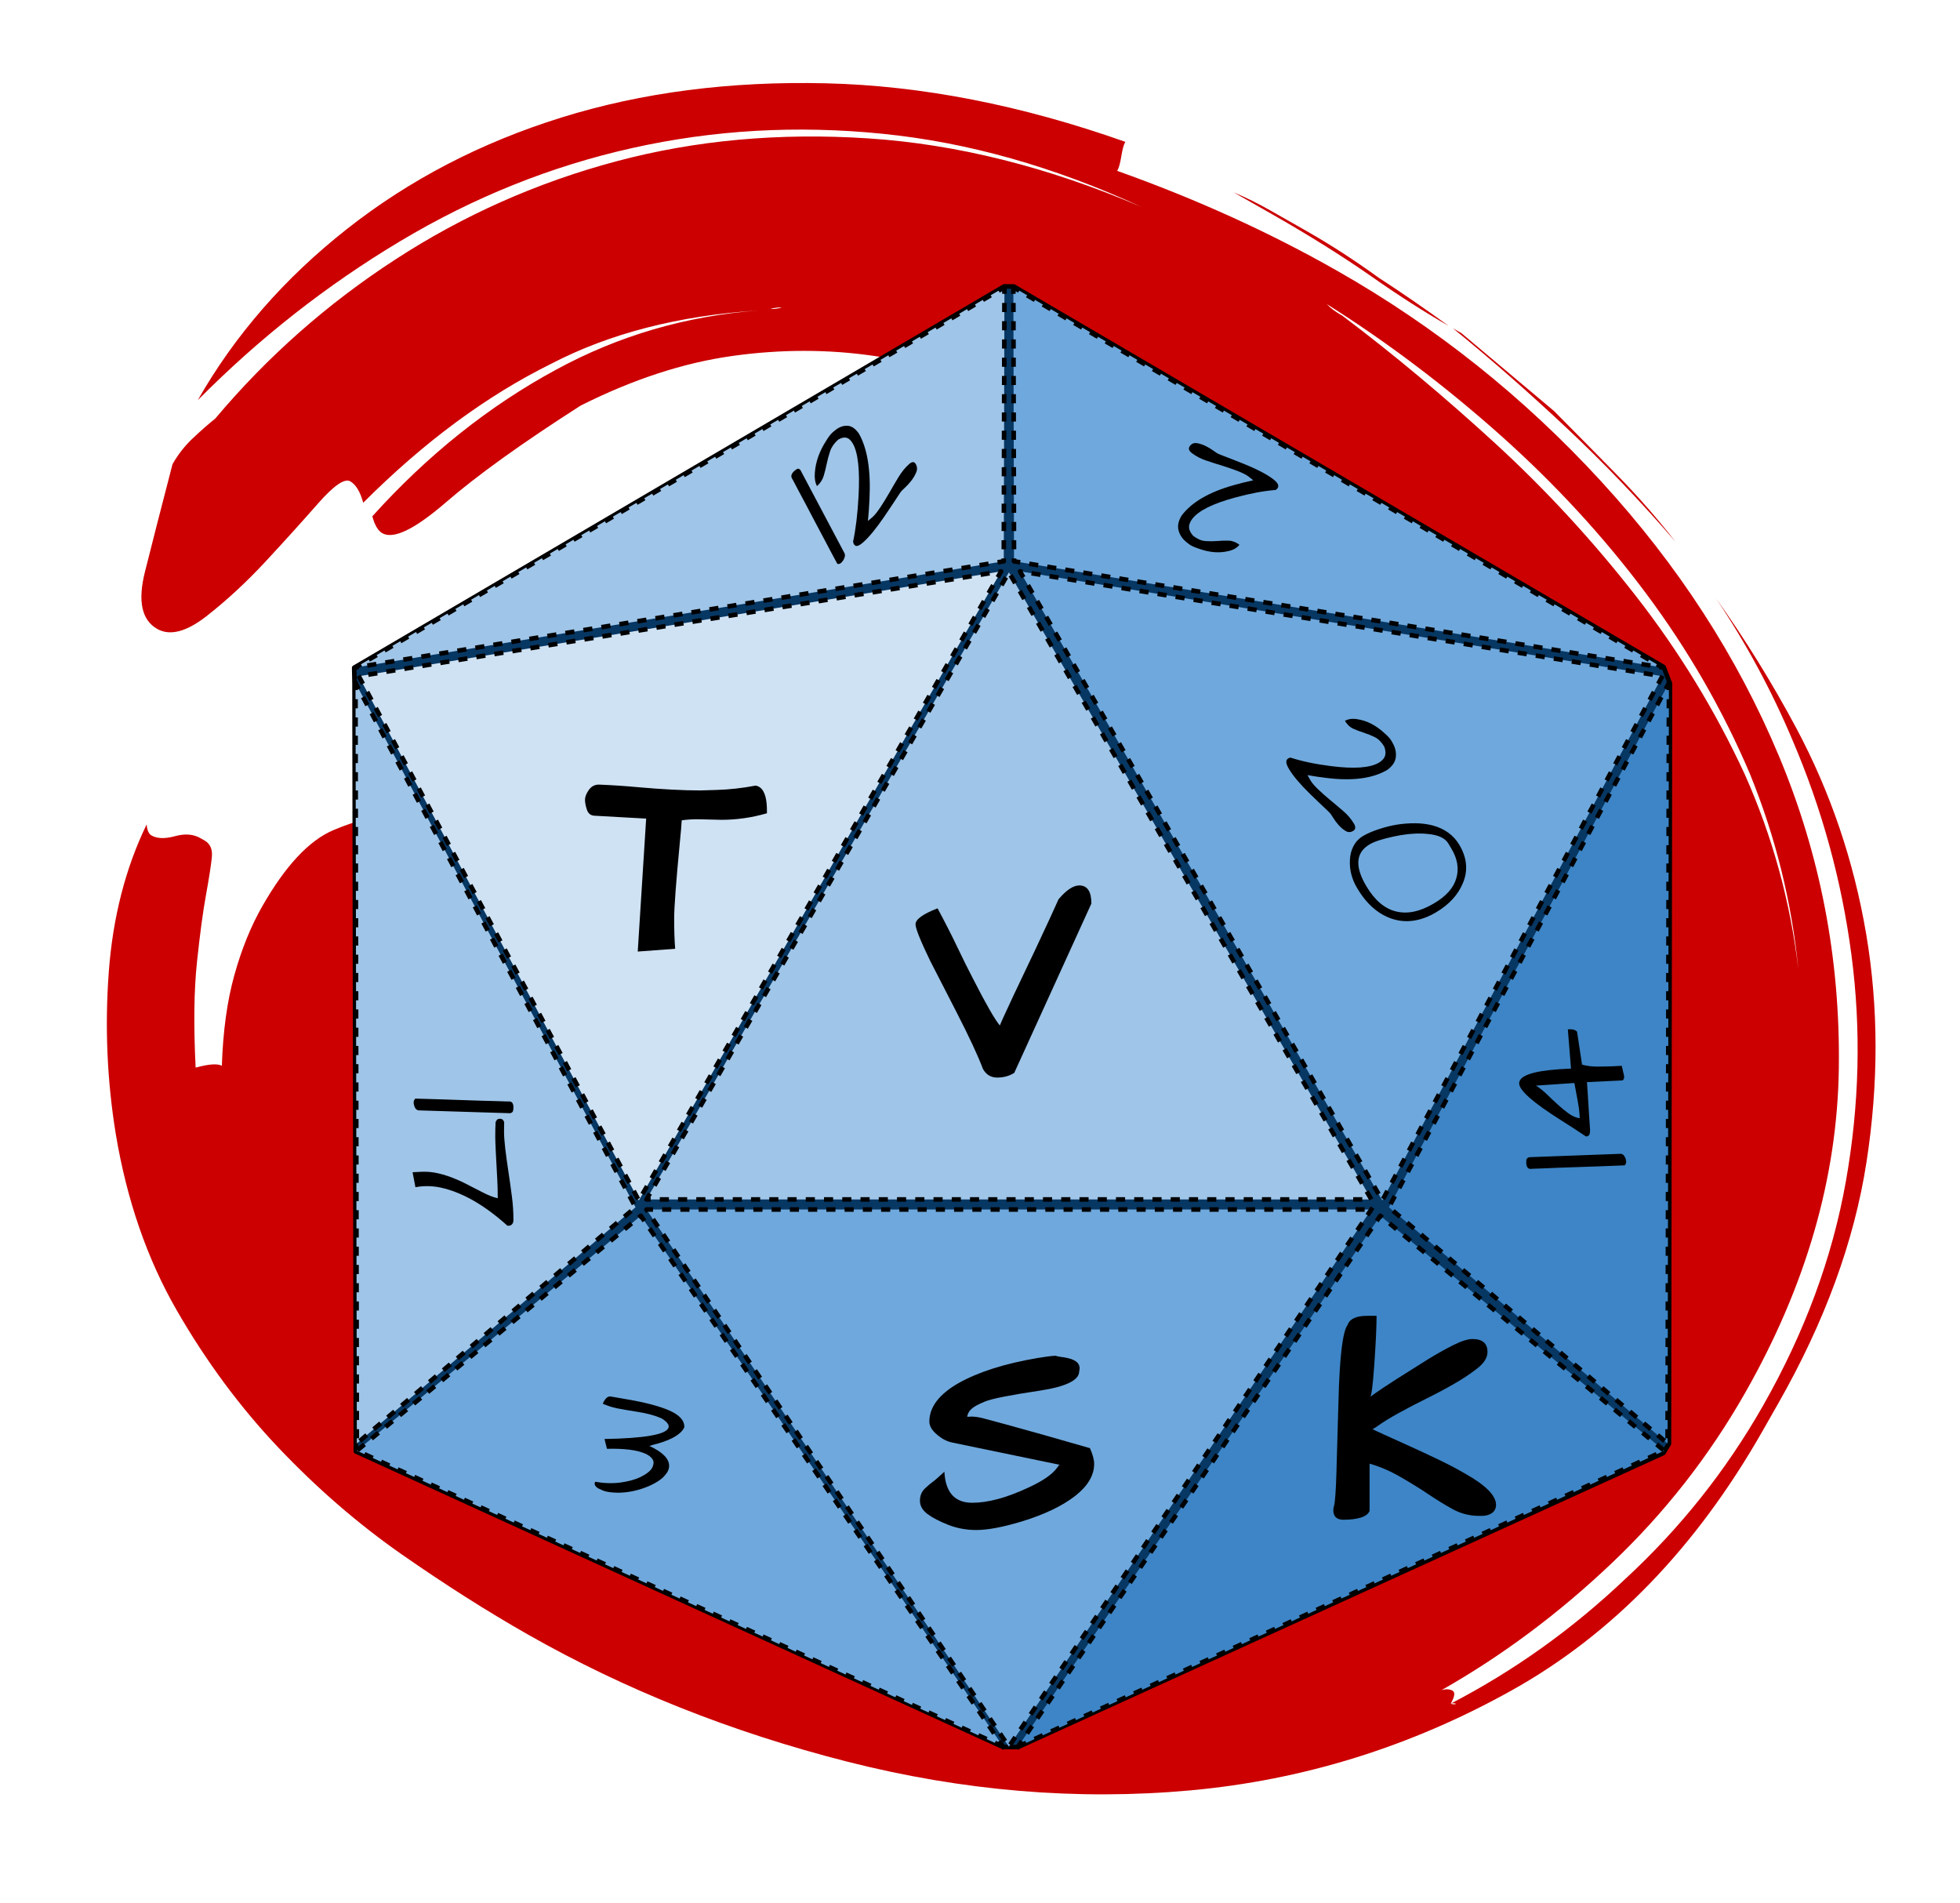 <?xml version="1.0" standalone="yes"?>

<svg version="1.1" viewBox="0.0 0.0 429.656 417.171" fill="none" stroke="none" stroke-linecap="square" stroke-miterlimit="10" xmlns="http://www.w3.org/2000/svg" xmlns:xlink="http://www.w3.org/1999/xlink"><clipPath id="p.0"><path d="m0 0l429.656 0l0 417.171l-429.656 0l0 -417.171z" clip-rule="nonzero"></path></clipPath><g clip-path="url(#p.0)"><path fill="#000000" fill-opacity="0.0" d="m0 0l429.656 0l0 417.171l-429.656 0z" fill-rule="nonzero"></path><path fill="#000000" fill-opacity="0.0" d="m-204.345 211.001l252.157 -443.055l518.331 294.961l-252.157 443.055z" fill-rule="nonzero"></path><path fill="#cc0000" d="m356.257 346.104q18.092 -16.689 30.218 -37.996q13.711 -24.09 18.159 -49.155q4.449 -25.064 1.233 -49.582q-3.215 -24.518 -12.973 -47.239q-6.775 -16.116 -16.724 -30.982q9.545 13.396 17.57 28.39q11.284 21.145 15.355 45.233q4.071 24.088 0.052 50.008q-4.019 25.92 -19.314 52.794l-3.424 6.016q-21.888 38.458 -55.109 56.964q-33.214 18.493 -70.394 21.875q-37.186 3.361 -75.225 -6.312q-38.031 -9.686 -69.998 -27.878q-13.431 -7.643 -27.689 -17.591q-14.264 -9.969 -26.92 -23.301q-12.656 -13.332 -22.364 -30.201q-9.714 -16.89 -13.328 -38.56q-2.868 -17.578 -1.539 -35.519q1.323 -17.962 8.306 -32.379q0.135 1.911 1.059 2.436q1.847 1.051 5.121 0.163q3.268 -0.909 5.59 0.413l0.923 0.525q1.86 1.059 1.594 3.675q-0.259 2.603 -1.265 8.161q-1.019 5.55 -1.994 14.812q-0.988 9.254 -0.293 23.132q4.361 -1.186 5.746 -0.398q0.377 -11.435 2.75 -19.9q2.359 -8.473 6.054 -14.964q7.644 -13.43 15.698 -16.811q8.062 -3.394 10.385 -2.073q3.707 2.11 2.729 9.23q-0.984 7.099 -1.859 16.722q-0.875 9.624 0.165 21.254q1.04 11.63 9.526 22.59q6.902 13.744 21.337 27.172q14.435 13.428 31.573 23.181q29.184 16.607 57.232 23.364q28.048 6.757 52.898 4.034q24.849 -2.722 44.997 -15.473q20.142 -12.772 33.319 -35.926q12.66 -22.244 11.685 -46.403q-0.974 -24.159 -13.072 -47.601q-12.111 -23.45 -33.663 -44.307q-21.551 -20.857 -50.273 -37.202q-13.892 -7.906 -28.482 -14.05q-14.595 -6.166 -29.877 -8.408q-15.274 -2.256 -31.26 -0.008q-15.999 2.24 -33.181 10.854q-19.278 12.329 -29.546 21.21q-10.268 8.881 -13.975 6.771q-1.385 -0.788 -2.173 -3.7q18.27 -20.255 40.403 -32.2q20.4 -11.079 44.131 -12.91q-26.103 1.703 -45.267 11.652q-21.337 10.546 -41.263 30.488q-1.001 -3.644 -2.847 -4.695q-1.86 -1.059 -7.071 4.875q-5.211 5.934 -11.54 12.759q-6.335 6.804 -12.931 11.949q-6.61 5.138 -10.779 2.765q-5.106 -2.906 -2.669 -12.557q2.423 -9.659 6.033 -23.552q1.847 -3.246 4.492 -5.713q2.639 -2.489 4.884 -4.286q17.091 -20.333 39.476 -34.867q22.379 -14.555 48.415 -21.51q26.036 -6.955 55.302 -5.025q29.253 1.923 59.822 15.022q-28.645 -13.226 -56.779 -16.041q-28.14 -2.836 -54.837 3.132q-26.71 5.96 -50.868 20.42q-24.172 14.452 -44.374 34.848q12.134 -21.32 32.698 -37.52q20.564 -16.199 47.026 -24.44q26.462 -8.241 57.934 -7.5q31.472 0.741 65.671 12.831q-0.526 0.923 -0.878 3.186q-0.359 2.241 -0.892 3.178q25.996 9.256 48.241 21.915q32.416 18.446 57.787 46.08q25.366 27.612 39.007 60.22q13.649 32.594 13.151 68.5q-0.497 35.906 -20.53 71.105q-11.863 20.845 -29.231 37.335q-17.354 16.498 -37.306 27.832q1.449 -0.398 2.386 0.135q0.923 0.526 -0.39 2.834q20.862 -10.816 38.23 -27.306zm-61.967 -276.884q16.74 12.6 33.465 27.943q16.725 15.343 30.897 33.529q14.172 18.186 23.802 38.983q9.16 20.548 11.779 42.892q-2.157 -22.082 -10.579 -42.821q-8.898 -21.01 -22.807 -39.657q-13.923 -18.656 -32.033 -34.786q-18.111 -16.131 -37.969 -28.654q1.122 1.25 3.445 2.571zm5.77 52.345q15.504 13.73 27.729 30.503q12.226 16.773 18.61 35.723q-5.66 -19.149 -17.655 -35.791q-11.995 -16.642 -28.685 -30.436zm-13.617 -70.905q7.876 4.482 15.689 10.151q7.614 4.944 15.426 10.612q-7.876 -4.482 -17.074 -10.939q-9.66 -6.719 -21.705 -13.574l-8.338 -4.745q3.97 1.648 8.139 4.02l7.863 4.474zm13.617 70.905q-8.871 -8.104 -18.63 -15.186q-9.765 -7.103 -20.425 -13.169q-11.584 -6.592 -24.404 -12.054q5.355 2.436 10.118 4.841q4.762 2.404 9.855 5.302q23.629 13.447 43.487 30.266zm20.283 -48.558l20.32 17.082q7.03 7.075 13.816 14.01q6.78 6.914 12.809 14.642q-11.448 -13.274 -23.832 -24.906q-12.389 -11.653 -24.96 -21.88l1.847 1.051zm-1.129 300.467q-0.462 -0.263 -1.186 -0.064q0.462 0.263 1.186 0.064zm48.074 -254.733q1.335 1.982 2.457 3.232q-1.122 -1.25 -2.457 -3.232zm8.224 11.422q-0.86 -1.712 -1.996 -2.969q1.136 1.258 1.996 2.969zm-204.071 -62.77q-1.186 -0.064 -2.635 0.334q1.186 0.064 2.635 -0.334zm198.304 54.581q1.797 2.245 3.58 4.482q-1.783 -2.237 -3.58 -4.482z" fill-rule="nonzero"></path><path fill="#073763" d="m220.113 62.781l2.109 0l142.472 83.419l1.38 3.635l-0.218 166.617l-1.236 2.037l-141.454 64.435l-3.271 0l-141.89 -64.799l0 -2.18l-0.292 -166.253l-0.072 -3.347z" fill-rule="nonzero"></path><path stroke="#000000" stroke-width="1.0" stroke-linejoin="round" stroke-linecap="butt" d="m220.113 62.781l2.109 0l142.472 83.419l1.38 3.635l-0.218 166.617l-1.236 2.037l-141.454 64.435l-3.271 0l-141.89 -64.799l0 -2.18l-0.292 -166.253l-0.072 -3.347z" fill-rule="nonzero"></path><path fill="#000000" fill-opacity="0.0" d="m515.499 23.304l0 0" fill-rule="nonzero"></path><path stroke="#000000" stroke-width="1.0" stroke-linejoin="round" stroke-linecap="butt" d="m515.499 23.304l0 0" fill-rule="nonzero"></path><path fill="#9fc5e8" d="m141.719 262.902l79.449 -137.449l79.449 137.449z" fill-rule="nonzero"></path><path stroke="#000000" stroke-width="1.0" stroke-linejoin="round" stroke-linecap="butt" stroke-dasharray="1.0,3.0" d="m141.719 262.902l79.449 -137.449l79.449 137.449z" fill-rule="nonzero"></path><path fill="#000000" fill-opacity="0.0" d="m191.058 169.35l60.22 0l0 83.969l-60.22 0z" fill-rule="nonzero"></path><path fill="#000000" d="m215.464 234.278q-1.578 -4.234 -5.844 -12.547q-4.266 -8.328 -5.688 -11.078q-3.234 -6.672 -3.234 -8.062q0 -1.625 4.828 -3.5q2.578 4.812 4.375 8.594q1.797 3.781 3.531 7.094q4.094 8.031 5.766 10.016q-0.188 0.141 3.016 -6.688l4.812 -10.125q3.844 -8.188 5.016 -10.875q2.562 -3.031 4.547 -3.031q2.656 0 2.656 3.969l-16.906 37.109q-1.625 1.031 -3.734 1.031q-2.094 0 -3.141 -1.906z" fill-rule="nonzero"></path><path fill="#6fa8dc" d="m222.141 62.954l142.254 83.345l-142.108 -23.273z" fill-rule="nonzero"></path><path stroke="#000000" stroke-width="1.0" stroke-linejoin="round" stroke-linecap="butt" stroke-dasharray="1.0,3.0" d="m222.141 62.954l142.254 83.345l-142.108 -23.273z" fill-rule="nonzero"></path><path fill="#9fc5e8" d="m220.183 62.953l-142.254 83.345l142.108 -23.273z" fill-rule="nonzero"></path><path stroke="#000000" stroke-width="1.0" stroke-linejoin="round" stroke-linecap="butt" stroke-dasharray="1.0,3.0" d="m220.183 62.953l-142.254 83.345l142.108 -23.273z" fill-rule="nonzero"></path><path fill="#000000" fill-opacity="0.0" d="m144.837 95.411l36.756 -32.63l35.37 39.811l-36.756 32.63z" fill-rule="nonzero"></path><path fill="#000000" d="m183.558 123.584q-0.381 -0.664 -1.137 -2.104q-0.744 -1.449 -1.712 -3.244q-0.966 -1.817 -2.022 -3.805q-1.044 -1.998 -2 -3.803q-0.954 -1.827 -1.723 -3.234q-0.757 -1.417 -1.124 -2.136q-0.501 -0.705 -0.329 -1.17q0.183 -0.476 0.545 -0.798q0.374 -0.332 0.683 -0.502q0.321 -0.18 0.707 0.208l9.678 18.257q0.303 0.671 -0.306 1.609q-0.619 0.926 -1.261 0.722zm15.737 -21.868q0.97 -0.861 1.46 0.02q0.492 0.859 0.08 1.831q-0.412 0.972 -1.118 1.87q-0.705 0.877 -1.408 1.521q-0.691 0.634 -0.848 0.857q-0.145 0.213 -0.68 1.022q-0.535 0.809 -1.265 1.917q-0.74 1.096 -1.603 2.384q-2.704 3.967 -4.667 5.71q-0.993 0.882 -1.532 0.817q-0.537 -0.087 -0.71 -0.916q0.893 -4.241 1.198 -9.943q0.472 -8.526 -1.231 -11.548q-0.341 -0.596 -0.783 -0.976q-0.938 -0.797 -2.452 0.087q-1.285 1.141 -1.753 2.497q-0.456 1.345 -0.75 2.755q-0.282 1.4 -0.668 2.683q-0.386 1.283 -1.473 2.248q-0.616 -1.187 -0.469 -2.927q0.256 -3.57 2.474 -7.002q0.773 -1.271 1.357 -1.79q0.584 -0.519 0.896 -0.733q1.226 -0.879 2.514 -0.769q1.3 0.099 2.422 1.715q2.777 4.89 2.32 14.28q-0.119 2.571 -0.343 4.86q0.325 -0.246 1.014 -0.858q0.689 -0.612 1.661 -2.059q0.973 -1.469 1.996 -3.235q1.013 -1.777 2.031 -3.454q1.02 -1.699 2.328 -2.861z" fill-rule="nonzero"></path><path fill="#000000" fill-opacity="0.0" d="m260.758 150.051l-34.236 -25.732l31.937 -42.583l34.236 25.732z" fill-rule="nonzero"></path><path fill="#000000" d="m261.285 99.322q-1.037 -0.779 -0.446 -1.567q0.581 -0.775 1.54 -0.621q0.959 0.154 1.943 0.639q0.974 0.498 1.733 1.049q0.759 0.551 0.996 0.651q0.237 0.1 1.099 0.435q0.849 0.326 2.03 0.783q1.159 0.46 2.517 0.993q4.225 1.71 6.324 3.287q1.062 0.798 1.18 1.395q0.097 0.6 -0.556 1.028q-3.895 0.298 -8.856 1.651q-7.422 2.005 -9.456 4.718q-0.403 0.537 -0.588 1.122q-0.394 1.228 0.836 2.583q1.374 1.033 2.67 1.127q1.296 0.095 2.586 -0.011q1.278 -0.115 2.499 -0.077q1.209 0.029 2.37 0.902q-0.816 1.009 -2.349 1.362q-3.124 0.78 -6.74 -0.57q-1.324 -0.448 -1.949 -0.917q-0.625 -0.469 -0.909 -0.742q-1.13 -1.045 -1.442 -2.452q-0.312 -1.407 0.71 -3.082q3.3 -4.4 11.453 -6.677q2.23 -0.63 4.255 -1.063q-0.318 -0.278 -1.055 -0.832q-0.737 -0.554 -2.273 -1.161q-1.558 -0.604 -3.379 -1.172q-1.83 -0.555 -3.576 -1.144q-1.768 -0.586 -3.167 -1.637z" fill-rule="nonzero"></path><path fill="#6fa8dc" d="m300.605 265.107l-79.449 117.732l-79.449 -117.732z" fill-rule="nonzero"></path><path stroke="#000000" stroke-width="1.0" stroke-linejoin="round" stroke-linecap="butt" stroke-dasharray="1.0,3.0" d="m300.605 265.107l-79.449 117.732l-79.449 -117.732z" fill-rule="nonzero"></path><path fill="#000000" fill-opacity="0.0" d="m191.787 268.681l60.22 0.031l0 69.291l-60.22 -0.031z" fill-rule="nonzero"></path><path fill="#000000" d="m201.662 328.942q0 -1.672 1.141 -2.734q1.156 -1.062 1.641 -1.39q0.5 -0.328 2.578 -2.233q0.359 6.797 6.094 6.8q5.172 0.003 12.203 -3.275q4.844 -2.201 6.422 -4.419q0.344 -0.437 0.375 -0.547q0.031 -0.109 0.516 -0.015l-24.062 -4.981q-1.312 -0.298 -2.516 -1.189q-2.328 -1.673 -2.328 -3.361q0 -4.766 6.359 -8.419q6.531 -3.684 17.359 -5.522q2.469 -0.421 3.938 -0.498q0.453 0.156 1.156 0.251q0.719 0.078 1.547 0.266q3.078 0.689 2.484 2.908q0 2.906 -8.672 4.23q-9.703 1.448 -11.953 2.369q-2.25 0.905 -3.062 1.702q-0.812 0.796 -0.859 1.75q-0.859 -0.032 0.438 -0.125q1.312 -0.109 3.188 0.392q1.891 0.485 4.891 1.315q7.281 1.988 18.391 5.197q0.922 2.079 0.922 3.454q0 3.719 -4.094 6.967q-4.297 3.357 -11.797 5.65q-6.203 1.872 -9.969 1.87q-3.219 -0.002 -6.109 -1.128q-2.875 -1.126 -4.547 -2.362q-1.672 -1.251 -1.672 -2.923z" fill-rule="nonzero"></path><path fill="#6fa8dc" d="m223.598 125.235l79.417 137.888l61.38 -114.908z" fill-rule="nonzero"></path><path stroke="#000000" stroke-width="1.0" stroke-linejoin="round" stroke-linecap="butt" stroke-dasharray="1.0,3.0" d="m223.598 125.235l79.417 137.888l61.38 -114.908z" fill-rule="nonzero"></path><path fill="#000000" fill-opacity="0.0" d="m316.656 133.885l42.677 71.969l-63.433 37.543l-42.677 -71.969z" fill-rule="nonzero"></path><path fill="#000000" d="m296.795 180.519q0.661 1.115 -0.186 1.617q-0.834 0.493 -1.662 -0.015q-0.828 -0.508 -1.553 -1.332q-0.711 -0.832 -1.203 -1.63q-0.492 -0.798 -0.673 -0.982q-0.181 -0.183 -0.851 -0.822q-0.661 -0.625 -1.579 -1.498q-0.896 -0.868 -1.949 -1.878q-3.256 -3.193 -4.595 -5.451q-0.677 -1.142 -0.559 -1.739q0.14 -0.591 0.907 -0.737q3.717 1.214 8.823 1.859q7.632 0.984 10.55 -0.743q0.578 -0.342 0.972 -0.811q0.834 -0.984 0.213 -2.704q-0.877 -1.478 -2.04 -2.061q-1.163 -0.583 -2.397 -0.978q-1.226 -0.382 -2.341 -0.884q-1.107 -0.489 -1.848 -1.738q1.14 -0.62 2.693 -0.359q3.187 0.474 6.018 3.102q1.054 0.92 1.452 1.592q0.398 0.672 0.557 1.032q0.647 1.397 0.398 2.815q-0.249 1.418 -1.834 2.574q-4.733 2.801 -13.145 1.788q-2.304 -0.27 -4.342 -0.644q0.188 0.379 0.658 1.172q0.47 0.793 1.66 1.941q1.211 1.153 2.679 2.373q1.481 1.211 2.871 2.422q1.412 1.216 2.304 2.722zm-0.874 7.961q0.063 -1.671 0.797 -3.068q0.742 -1.383 2.087 -2.179q1.345 -0.796 3.426 -1.483q2.095 -0.695 4.035 -1.008q1.961 -0.307 3.966 -0.296q2.005 0.012 3.825 0.478q3.959 1.07 5.848 4.255q2.55 4.301 0.745 8.456q-1.605 3.819 -5.84 6.325q-5.002 2.961 -9.696 1.417q-4.538 -1.526 -7.607 -6.701q-1.777 -2.997 -1.586 -6.197zm4.305 -3.401q-4.545 2.69 -0.719 9.141q2.75 4.637 6.508 5.553q3.78 0.922 8.191 -1.688q0.134 -0.08 0.269 -0.159q3.859 -2.284 4.763 -5.416q0.926 -3.126 -1.043 -6.446q-0.223 -0.376 -0.391 -0.659q-0.167 -0.282 -0.311 -0.524q-1.052 -1.774 -4.508 -2.089q-3.199 -0.34 -7.348 0.536q-3.797 0.795 -5.411 1.75z" fill-rule="nonzero"></path><path fill="#cfe2f3" d="m219.455 125.235l-79.417 137.888l-61.38 -114.908z" fill-rule="nonzero"></path><path stroke="#000000" stroke-width="1.0" stroke-linejoin="round" stroke-linecap="butt" stroke-dasharray="1.0,3.0" d="m219.455 125.235l-79.417 137.888l-61.38 -114.908z" fill-rule="nonzero"></path><path fill="#000000" fill-opacity="0.0" d="m119.238 141.859l65.008 0l0 77.291l-65.008 0z" fill-rule="nonzero"></path><path fill="#000000" d="m158.191 179.693l-5.219 -0.125q-1.938 0 -3.531 0.234q-0.062 1.312 -0.422 4.969q-1.234 12.828 -1.234 16.609q0 3.781 0.219 6.578l-8.203 0.609l1.844 -29.141l-11.188 -0.625q-1.328 0 -1.781 -1.266q-0.438 -1.281 -0.438 -2.234q0 -0.953 0.828 -2.141q0.828 -1.188 2.219 -1.188q4.312 0.172 8.688 0.578q7.969 0.703 13.531 0.703l3.609 -0.109q4.172 -0.125 8.531 -0.953q2.109 0.375 2.422 4.062q0.062 0.656 0.062 2.0q-4.953 1.438 -9.938 1.438z" fill-rule="nonzero"></path><path fill="#9fc5e8" d="m77.933 149.709l61.38 114.908l-61.09 51.781z" fill-rule="nonzero"></path><path stroke="#000000" stroke-width="1.0" stroke-linejoin="round" stroke-linecap="butt" stroke-dasharray="1.0,3.0" d="m77.933 149.709l61.38 114.908l-61.09 51.781z" fill-rule="nonzero"></path><path fill="#6fa8dc" d="m219.895 382.842l-79.417 -116.362l-62.252 51.491z" fill-rule="nonzero"></path><path stroke="#000000" stroke-width="1.0" stroke-linejoin="round" stroke-linecap="butt" stroke-dasharray="1.0,3.0" d="m219.895 382.842l-79.417 -116.362l-62.252 51.491z" fill-rule="nonzero"></path><path fill="#3d85c6" d="m365.847 149.709l-61.38 114.908l61.09 51.781z" fill-rule="nonzero"></path><path stroke="#000000" stroke-width="1.0" stroke-linejoin="round" stroke-linecap="butt" stroke-dasharray="1.0,3.0" d="m365.847 149.709l-61.38 114.908l61.09 51.781z" fill-rule="nonzero"></path><path fill="#3d85c6" d="m223.157 382.842l79.417 -116.362l62.252 51.491z" fill-rule="nonzero"></path><path stroke="#000000" stroke-width="1.0" stroke-linejoin="round" stroke-linecap="butt" stroke-dasharray="1.0,3.0" d="m223.157 382.842l79.417 -116.362l62.252 51.491z" fill-rule="nonzero"></path><path fill="#000000" fill-opacity="0.0" d="m137.841 230.709l0 59.685l-53.228 0l0 -59.685z" fill-rule="nonzero"></path><path fill="#000000" d="m91.066 240.803q0.75 0 2.328 0.062q1.578 0.062 3.562 0.109q2.0 0.062 4.188 0.141q2.188 0.078 4.172 0.141q2.0 0.062 3.562 0.094q1.562 0.047 2.344 0.078q0.859 -0.078 1.094 0.312q0.234 0.391 0.234 0.875q0 0.5 -0.078 0.859q-0.078 0.375 -0.625 0.531l-20.078 -0.625q-0.703 -0.078 -1.0 -1.094q-0.281 -1.016 0.297 -1.484zm-0.625 16.133l2.266 -0.109q0.234 0 0.438 0q3.594 0 8.625 2.453q2.078 1.062 3.953 2.031q1.875 0.984 3.391 1.328q0 -2.109 -0.109 -4.172q-0.438 -7.578 -0.438 -9.359q0 -1.781 0.078 -3.188q0.203 -0.422 0.391 -0.562q0.203 -0.141 0.547 -0.141q0.359 0 0.547 0.141q0.203 0.141 0.391 0.562q-0.031 0.75 -0.031 2.109q0 1.375 0.266 3.719q0.281 2.344 0.688 5.016q0.406 2.672 0.75 5.328q0.359 2.656 0.359 5.312q0 0.625 -0.312 0.938q-0.312 0.312 -0.609 0.312q-0.281 0 -0.406 0q-7.531 -6.797 -14.641 -8.359q-1.531 -0.312 -2.906 -0.312q-1.359 0 -2.609 0.234l-0.625 -3.281z" fill-rule="nonzero"></path><path fill="#000000" fill-opacity="0.0" d="m135.711 276.37l53.606 23.654l-21.543 48.693l-53.606 -23.654z" fill-rule="nonzero"></path><path fill="#000000" d="m150.009 312.832q-0.948 2.143 -5.662 3.53q-1.155 0.293 -1.995 0.571q4.357 2.008 4.33 4.387q-0.016 0.539 -0.238 1.039q-0.221 0.5 -0.866 1.223q-0.645 0.723 -2.008 1.488q-1.363 0.765 -3.053 1.3q-3.51 1.098 -6.72 0.707q-1.084 -0.137 -1.685 -0.402q-0.586 -0.259 -0.937 -0.431q-0.351 -0.172 -0.656 -0.563q-0.285 -0.399 -0.064 -0.899q2.985 0.514 5.565 0.167q2.601 -0.355 4.373 -1.196q2.147 -1.068 2.634 -2.168q0.493 -1.115 -0.022 -1.803q-0.495 -0.697 -1.567 -1.17q-2.716 -1.198 -8.385 -1.053l-0.536 -2.149q13.034 -0.226 14.001 -2.412q0.411 -0.929 -1.493 -2.11q-2.116 -0.934 -5.134 -1.411q-3.004 -0.471 -4.621 -0.792q-1.597 -0.329 -3.141 -1.01q0.74 -1.672 1.695 -1.592q1.659 0.305 3.521 0.614q6.123 1.028 9.425 2.485q3.316 1.463 3.238 3.649z" fill-rule="nonzero"></path><path fill="#000000" fill-opacity="0.0" d="m280.763 266.51l65.008 -0.031l0 73.701l-65.008 0.032z" fill-rule="nonzero"></path><path fill="#000000" d="m292.279 330.979q0 -0.422 0.156 -0.906q0.156 -0.5 0.297 -2.344q0.141 -1.859 0.219 -4.563q0.094 -2.719 0.172 -5.969q0.094 -3.25 0.188 -6.656q0.094 -3.406 0.203 -6.672q0.125 -3.266 0.359 -6q0.547 -6.235 1.547 -7.47q0.688 -1.985 4.266 -1.986q0 0 2.078 -0.001q0 3.516 -0.5 10.688q-0.5 7.156 -0.953 7.11q2.328 -1.704 5.844 -3.94q3.531 -2.252 6.625 -4.175q3.109 -1.923 5.781 -3.253q2.688 -1.345 4.219 -1.346q3.297 -0.002 3.297 2.827q0 1.844 -2.156 3.548q-2.141 1.704 -5.016 3.362q-2.859 1.658 -6.188 3.3q-3.312 1.642 -6.078 3.175q-2.766 1.517 -4.359 2.658q-1.578 1.141 -1.578 0.798q0.391 0.234 2.781 1.311q2.406 1.061 5.422 2.451q3.031 1.374 6.297 2.934q3.281 1.561 6.031 3.169q6.719 3.794 6.719 6.809q0 1.703 -1.906 2.267q-0.578 0.157 -1.156 0.157l-0.594 2.746582E-4q-3.125 0.002 -5.766 -1.435q-2.625 -1.436 -5.406 -3.31q-2.781 -1.874 -6.219 -3.841q-3.422 -1.967 -6.672 -2.856l0 10.375q-0.453 0.985 -1.922 1.438q-1.547 0.469 -3.797 0.471q-2.234 0.001 -2.234 -2.124z" fill-rule="nonzero"></path><path fill="#000000" fill-opacity="0.0" d="m310.165 268.68l-4.661 -68.189l53.071 -3.622l4.661 68.189z" fill-rule="nonzero"></path><path fill="#000000" d="m356.143 255.425q-0.748 0.051 -2.327 0.096q-1.579 0.045 -3.562 0.133q-2 0.074 -4.187 0.145q-2.188 0.071 -4.172 0.144q-2 0.074 -3.561 0.149q-1.562 0.06 -2.344 0.082q-0.852 0.136 -1.113 -0.237q-0.26 -0.374 -0.293 -0.857q-0.034 -0.499 0.019 -0.863q0.052 -0.379 0.587 -0.573l20.074 -0.744q0.707 0.03 1.072 1.023q0.35 0.994 -0.195 1.501zm-0.117 -19.577q0.056 0.826 -0.404 0.967l-7.743 0.372l0.195 2.853l0.289 4.679l0.192 2.806q0.034 0.499 -0.087 1.024q-0.122 0.509 -0.792 0.555q-2.791 -1.877 -5.605 -3.642q-8.889 -5.627 -9.045 -7.918q-0.176 -2.572 8.866 -3.189q1.169 -0.08 2.496 -0.139l-0.697 -8.597q1.013 -0.069 1.498 0.148q0.485 0.218 0.53 0.418l1.085 7.162q1.549 0.442 3.475 0.436q3.131 -0.026 5.235 -0.169l0.513 2.236zm-19.324 2.102q1.228 0.778 2.419 1.934q1.191 1.156 2.393 2.249q1.187 1.094 2.389 1.951q1.186 0.859 2.403 1.011q-0.019 -0.281 -0.083 -1.216q-0.064 -0.935 -0.386 -2.667q-0.339 -1.747 -0.716 -3.835l-8.418 0.575z" fill-rule="nonzero"></path></g></svg>

